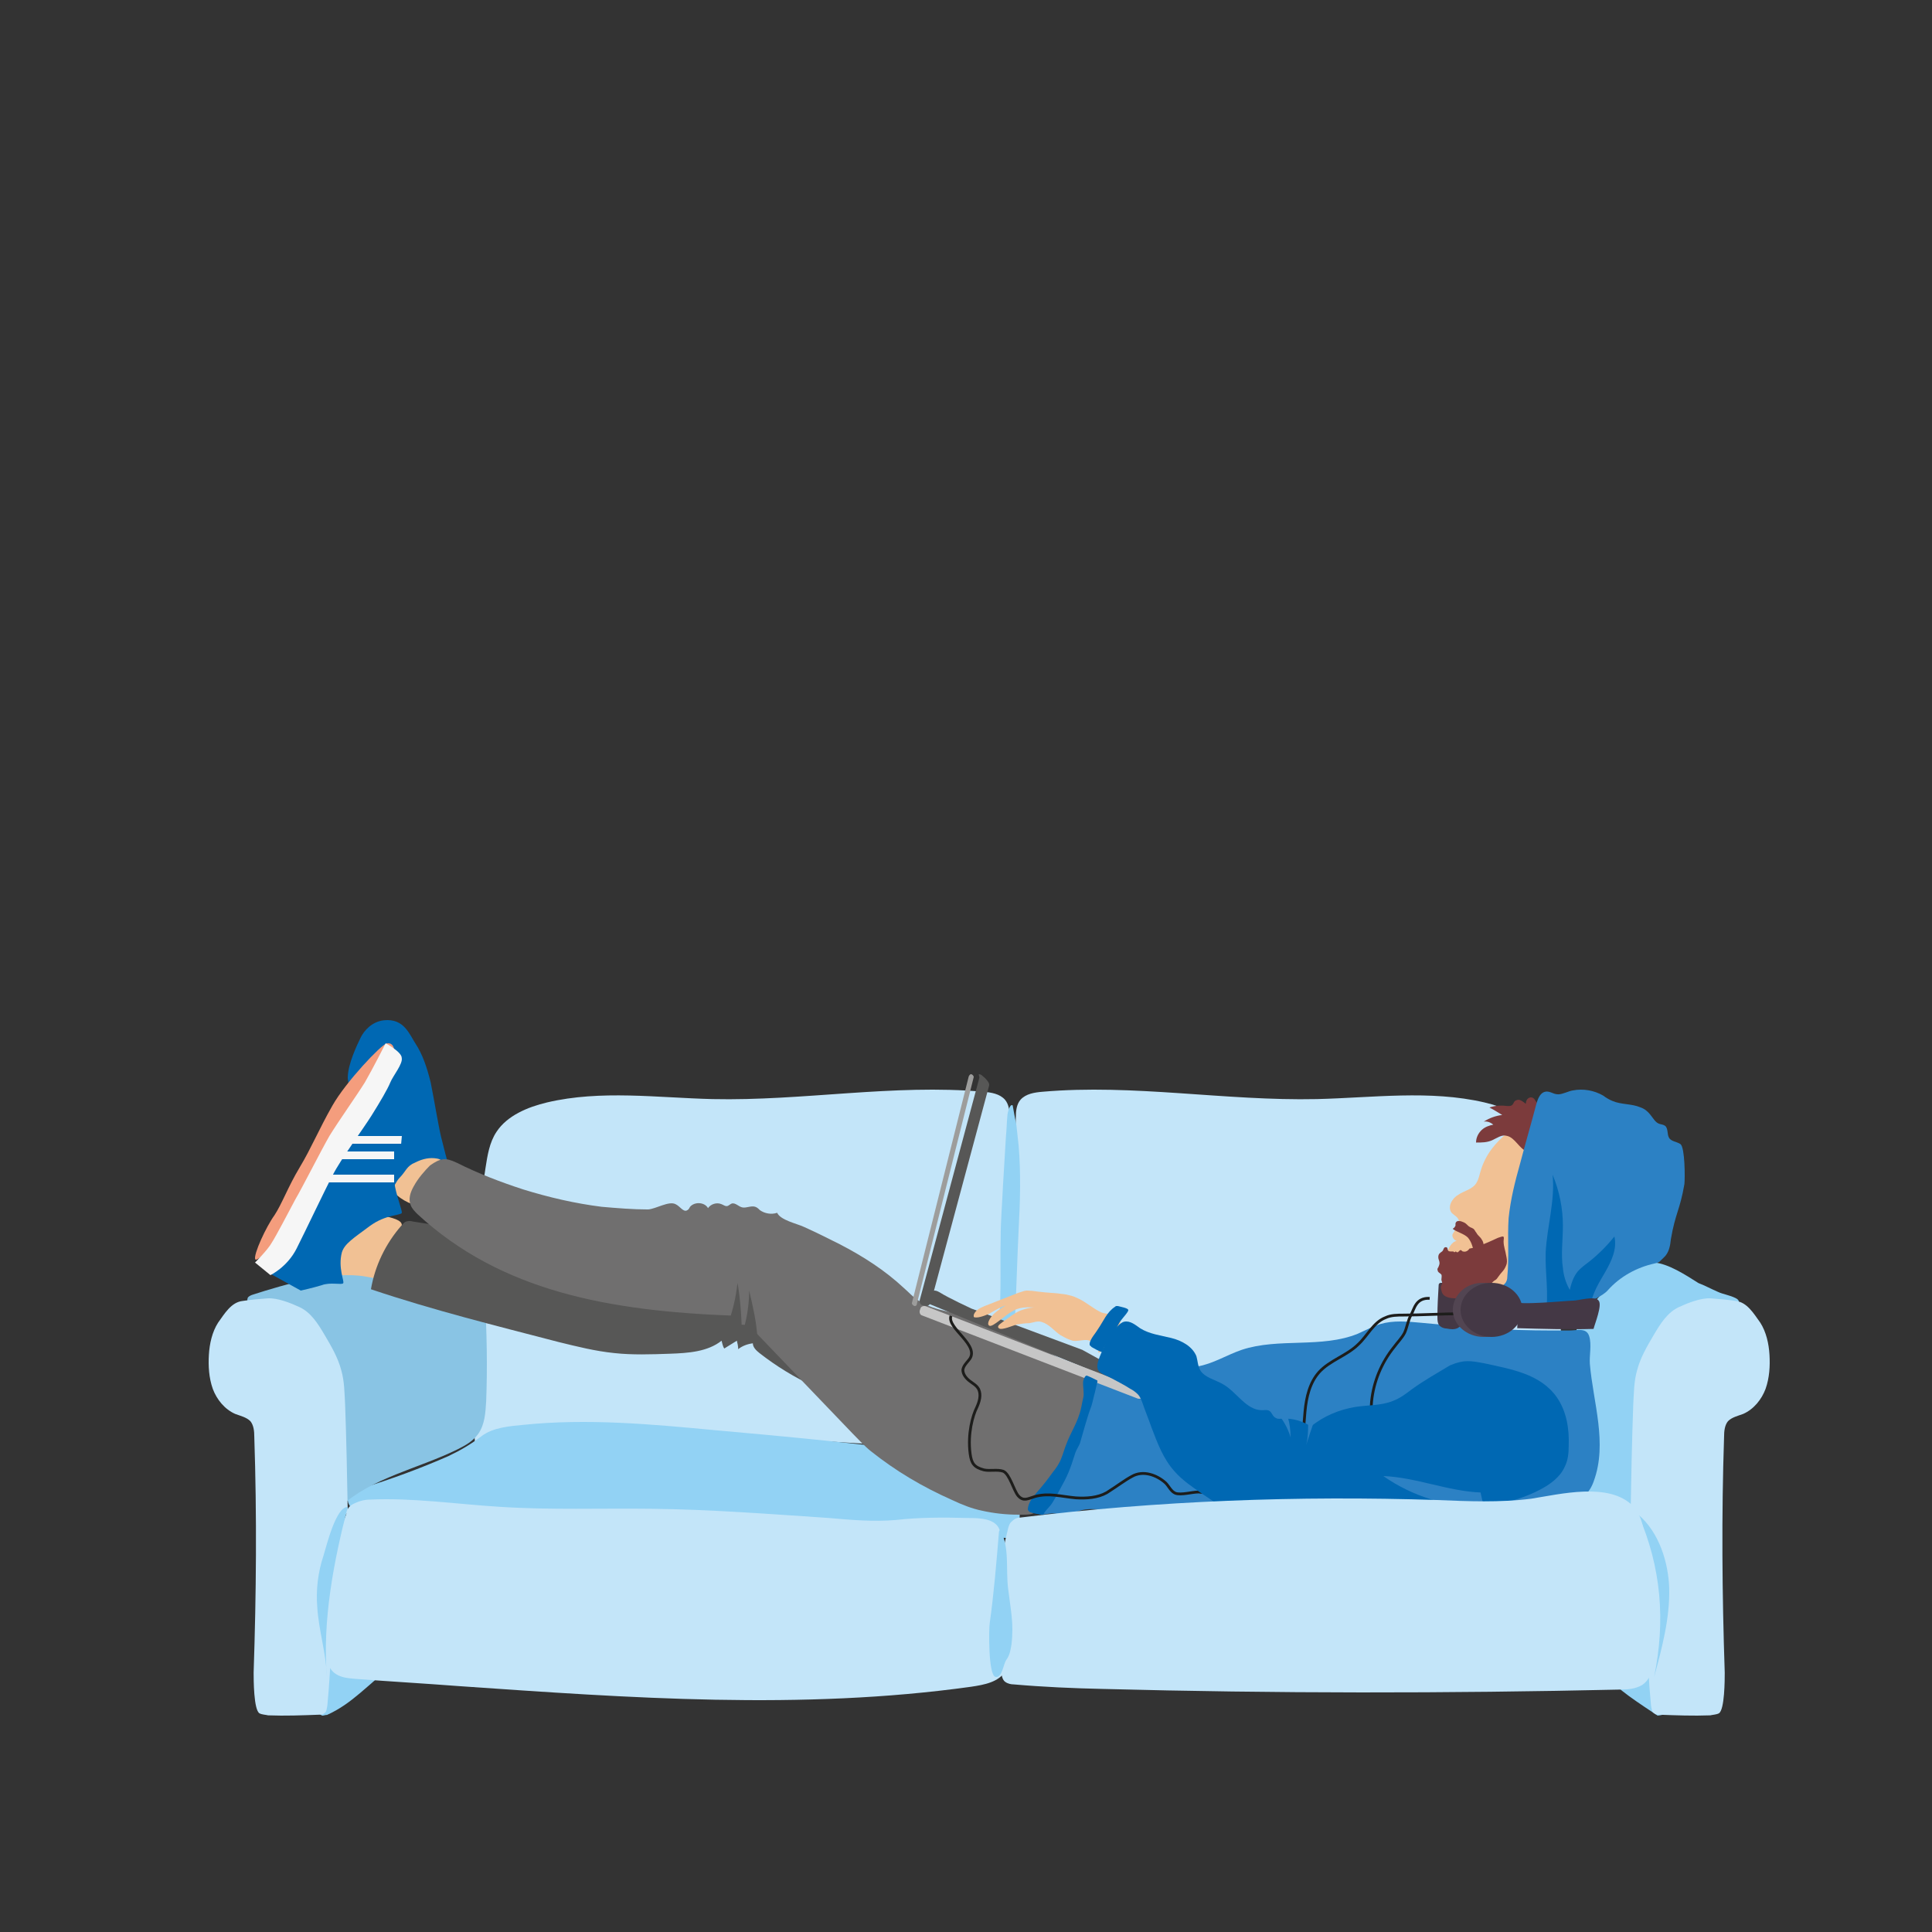 <?xml version="1.0" encoding="UTF-8"?>
<svg width="250px" height="250px" viewBox="0 0 250 250" version="1.1" xmlns="http://www.w3.org/2000/svg" xmlns:xlink="http://www.w3.org/1999/xlink">
    <rect x="0" y="0" width="250" height="250" fill="#333333" stroke="none"/>
    <title>03-toegankelijk-illustratie-2020</title>
    <g id="03-toegankelijk-illustratie-2020" stroke="none" stroke-width="1" fill="none" fill-rule="evenodd">
        <g id="bankhanger" transform="translate(27, 132)">
            <path d="M182.008,85.847 C181.916,84.055 182.646,82.182 184.38,81.368 C185.658,80.797 187.392,80.879 188.487,81.693 C189.308,82.263 189.764,83.241 189.856,84.136 C190.129,85.928 190.312,89.837 187.483,90 C187.574,90 182.099,86.58 182.008,85.847" id="Path" fill="#92D2F4" fill-rule="nonzero"></path>
            <path d="M14.067,88.637 C14.067,89.182 14.234,89.909 14.735,90 C14.902,90 15.068,89.909 15.319,89.909 C18.574,88.455 20.578,86.001 24,83.365 C23.416,83.001 22.748,82.819 22.08,82.637 C20.411,82.274 16.404,81.456 14.902,82.546 C13.649,83.365 14.067,87 14.067,88.637" id="Path" fill="#92D2F4" fill-rule="nonzero"></path>
            <path d="M104.45,12.546 C104.45,11.771 104.536,10.91 105.052,10.307 C105.74,9.532 106.858,9.36 107.89,9.274 C119.671,8.241 131.538,10.48 143.405,10.221 C150.629,10.049 158.024,9.016 165.076,10.652 C167.655,11.255 170.321,12.374 171.697,14.441 C172.643,15.818 172.901,17.54 173.159,19.176 C174.965,30.887 175.481,42.769 174.535,54.652 C170.837,53.102 166.71,53.102 162.668,53.188 C144.609,53.532 126.551,54.394 108.578,55.943 C107.976,56.03 107.288,56.03 106.772,55.857 C105.138,55.341 104.794,53.446 104.622,51.896 C104.192,46.902 102.473,42.253 103.161,37.259 C103.848,32.437 104.192,26.323 104.192,21.415 C104.278,18.401 104.364,15.474 104.45,12.546" id="Path" fill="#C3E5F9" fill-rule="nonzero"></path>
            <path d="M103.643,12.546 C103.643,11.771 103.558,10.91 103.049,10.307 C102.37,9.532 101.266,9.36 100.248,9.274 C88.618,8.241 76.903,10.48 65.189,10.221 C58.058,10.049 50.758,9.016 43.797,10.652 C41.25,11.255 38.619,12.374 37.26,14.441 C36.327,15.818 36.072,17.54 35.817,19.176 C34.035,30.887 33.525,42.769 34.459,54.652 C38.109,53.102 42.184,53.102 46.174,53.188 C64,53.532 81.827,54.394 99.569,55.943 C100.163,56.03 100.842,56.03 101.351,55.857 C102.964,55.341 103.304,53.446 103.474,51.896 C103.898,46.902 104.322,41.564 103.643,36.57 C102.964,31.748 103.898,26.409 103.898,21.501 C103.813,18.401 103.728,15.474 103.643,12.546" id="Path" fill="#C3E5F9" fill-rule="nonzero"></path>
            <path d="M102.777,21.57 C102.68,23.815 102.486,25.974 102.486,28.219 C102.388,32.537 102.68,36.768 102,41 C102.68,41 103.36,40.914 103.845,40.482 C104.331,40.05 104.331,39.446 104.331,38.841 C104.525,34.869 104.622,30.983 104.816,27.01 C105.01,23.469 105.107,19.842 104.816,16.302 C104.719,15.438 104.622,14.488 104.525,13.625 C104.428,13.193 104.039,11.034 104.039,11.034 C103.651,10.775 103.36,12.07 103.36,12.329 C103.262,13.279 103.262,14.229 103.165,15.093 L102.777,21.57 Z" id="Path" fill="#92D2F4" fill-rule="nonzero"></path>
            <path d="M19.669,60.619 C18.985,60.791 18.301,61.048 18.044,61.735 C17.873,62.336 18.215,63.023 18.814,63.367 C19.412,63.71 20.096,63.71 20.695,63.71 C37.881,64.397 55.152,64.998 72.338,65.685 C79.264,65.942 86.275,66.2 93.201,66.457 C96.364,66.543 99.442,66.715 102.606,66.973 C103.375,67.058 104.401,66.973 104.743,66.286 C104.829,66.028 104.914,65.771 104.914,65.427 C104.914,64.397 105,63.281 105,62.25 C105,61.649 105,61.134 104.829,60.533 C104.572,59.846 104.059,59.331 103.461,58.902 C100.981,57.013 97.732,56.498 94.654,56.155 C84.992,54.867 75.245,53.922 65.498,53.064 C57.29,52.291 48.996,51.518 40.702,52.377 C38.907,52.548 36.769,52.72 35.316,53.836 C33.947,54.867 32.665,55.639 31.04,56.412 C27.535,57.958 23.602,59.417 19.669,60.619" id="Path" fill="#92D2F4" fill-rule="nonzero"></path>
            <path d="M21.751,25.12 C21.495,25.035 21.238,24.95 20.897,25.035 C20.64,25.035 20.384,25.204 20.213,25.373 C18.931,26.135 17.649,27.065 16.709,28.249 C15.769,29.433 15.085,30.871 15,32.393 C16.966,33.323 19.102,33.831 21.324,34 C21.58,34 22.691,31.632 22.862,31.294 C23.375,30.363 23.887,29.348 24.315,28.333 C24.571,27.741 25.34,26.642 24.828,26.135 C24.229,25.542 22.52,25.373 21.751,25.12" id="Path" fill="#F1C194" fill-rule="nonzero"></path>
            <path d="M23.188,20.628 C23.094,20.719 23,20.81 23,20.993 C23,21.175 23.094,21.266 23.188,21.357 C24.034,22.633 25.445,23.635 26.95,24 C27.984,22.177 32.592,20.263 30.429,17.803 C28.266,15.433 24.693,18.896 23.188,20.628" id="Path" fill="#F1C194" fill-rule="nonzero"></path>
            <path d="M22.695,0.022 C21.102,0.193 20.096,1.392 19.677,2.249 C19.258,3.105 18,5.674 18,7.472 C18,9.271 22.946,24 22.946,24 C22.946,24 23.869,21.26 24.707,20.403 C25.545,19.547 25.629,18.862 26.719,18.434 C27.725,17.92 28.647,17.749 29.569,17.92 C30.492,18.091 30.156,18.691 30.156,18.691 C30.156,18.691 31.078,18.605 30.995,18.519 C30.911,18.434 30.408,16.464 30.072,15.094 C29.737,13.724 29.15,10.127 28.731,8.072 C28.228,6.016 27.641,4.389 26.803,3.105 C25.964,1.82 25.294,-0.235 22.695,0.022" id="Path" fill="#0068B3" fill-rule="nonzero"></path>
            <path d="M5.691,35.533 C5.432,35.62 5.259,35.707 5.086,35.88 C5,36.053 5,36.227 5,36.4 C5.259,37.959 6.64,38.999 7.849,39.952 C10.699,42.378 12.943,45.671 14.066,49.223 C14.843,51.563 15.188,54.076 15.447,56.588 C15.62,58.841 15.793,61.18 17.001,63 C21.146,59.188 27.103,58.061 32.197,55.548 C33.234,55.029 34.183,54.509 34.874,53.556 C35.737,52.343 35.824,50.783 35.91,49.31 C36.083,44.891 35.997,40.386 35.737,35.967 C35.737,35.707 35.651,35.447 35.478,35.273 C35.306,35.1 34.96,35.013 34.701,35.013 C29.866,34.494 25.118,34.147 20.369,33.194 C15.965,32.414 10.008,34.147 5.691,35.533" id="Path" fill="#89C4E4" fill-rule="nonzero"></path>
            <path d="M187.032,31.361 C185.97,31.017 184.821,30.759 183.848,31.361 C183.494,31.62 183.228,31.878 182.963,32.222 C181.99,33.341 181.017,34.459 180.044,35.664 C179.248,36.525 178.54,37.472 177.833,38.418 C177.479,38.849 177.214,39.365 177.037,39.881 C176.948,40.398 177.037,41 177.125,41.516 C178.275,47.885 177.39,54.425 177.921,60.88 C177.921,61.224 178.01,61.654 178.187,61.912 C178.363,62.171 178.717,62.343 178.983,62.515 C180.486,63.289 182.167,64.15 183.936,63.978 C184.821,63.892 185.793,63.461 186.147,62.601 C186.413,62.084 186.413,61.568 186.413,60.966 C186.324,57.609 186.324,54.253 186.236,50.897 C186.236,48.057 186.236,45.045 187.916,42.807 C189.774,40.225 193.135,39.365 196.054,38.504 C196.673,38.332 197.469,38.16 197.823,37.472 C197.912,37.213 198,36.869 198,36.611 C198,36.525 198,36.439 198,36.353 C197.912,36.181 197.823,36.095 197.646,36.009 C196.85,35.578 195.966,35.492 195.258,35.148 C194.462,34.804 193.666,34.373 192.781,34.029 C191.012,32.91 188.889,31.533 187.032,31.361" id="Path" fill="#92D2F4" fill-rule="nonzero"></path>
            <path d="M29.609,26.569 C28.576,26.4 27.543,26.232 26.424,26.063 C26.166,25.979 25.821,25.979 25.563,26.063 C25.305,26.147 25.132,26.4 24.96,26.569 C22.894,28.929 21.517,31.795 21,34.829 C29.007,37.526 37.185,39.549 45.278,41.656 C47.689,42.246 50.013,42.836 52.51,43.089 C54.834,43.342 57.245,43.257 59.656,43.173 C62.066,43.089 64.563,42.92 66.371,41.487 C66.457,41.824 66.543,42.246 66.715,42.499 C67.232,42.162 67.834,41.824 68.351,41.487 C68.437,41.824 68.523,42.246 68.523,42.583 C69.04,42.162 69.728,41.909 70.417,41.824 C70.417,42.33 70.848,42.752 71.278,43.089 C75.583,46.46 80.662,48.82 86,50 C85.828,48.061 84.536,46.46 83.417,44.859 C82.04,43.004 80.748,41.066 79.629,39.043" id="Path" fill="#575756" fill-rule="nonzero"></path>
            <path d="M26.504,21.565 C26.073,22.343 25.815,23.207 26.159,23.985 C26.332,24.417 26.676,24.763 27.02,25.108 C37.86,35.133 51.884,37.64 67.8,38.245 C67.886,38.59 67.972,39.023 68.058,39.368 C68.66,39.368 69.262,39.455 69.865,39.455 C74.338,44.122 78.812,48.788 83.286,53.455 C84.06,54.233 84.835,55.097 85.695,55.789 C88.964,58.382 92.319,60.369 96.191,62.098 C97.482,62.703 98.772,63.221 100.063,63.481 C101.611,63.826 103.16,63.999 104.794,63.999 C106.601,63.999 106.945,64.086 107.892,62.53 C110.989,57.431 113.054,51.727 114,45.85 C110.817,44.122 107.547,42.393 104.364,40.665 C102.902,39.887 101.353,39.109 99.718,38.59 C97.051,37.813 94.126,37.813 91.803,36.257 C91.115,35.825 90.599,35.22 89.997,34.701 C87.502,32.368 84.662,30.553 81.651,28.997 C80.103,28.22 78.554,27.442 77.005,26.75 C76.059,26.318 73.994,25.886 73.564,24.935 C72.79,25.195 71.929,25.022 71.327,24.59 C71.155,24.417 70.983,24.244 70.725,24.158 C70.209,23.985 69.607,24.33 69.09,24.244 C68.574,24.158 68.23,23.639 67.714,23.725 C67.456,23.812 67.284,24.071 67.026,24.071 C66.767,24.071 66.595,23.898 66.337,23.812 C65.735,23.553 64.961,23.812 64.617,24.33 C64.186,23.553 62.896,23.466 62.294,24.158 C62.208,24.33 62.122,24.503 61.95,24.59 C61.433,24.935 61.003,24.071 60.401,23.812 C59.541,23.38 57.906,24.417 56.874,24.503 C54.895,24.503 52.83,24.33 50.851,24.158 C47.41,23.725 44.055,22.948 40.699,21.911 C37.774,20.96 34.849,19.836 32.096,18.454 C30.633,17.762 30.031,17.849 28.654,18.799 C27.966,19.491 27.106,20.441 26.504,21.565" id="Path" fill="#706F6F" fill-rule="nonzero"></path>
            <path d="M92.691,36.978 L92.356,36.892 C92.105,36.806 91.938,36.547 92.022,36.203 L99.717,7.511 C99.801,7.252 99.382,6.821 99.968,7.08 L100.47,7.511 C100.972,8.027 101.055,8.286 100.972,8.544 L93.444,36.547 C93.276,36.892 93.025,37.064 92.691,36.978" id="Path" fill="#575756" fill-rule="nonzero"></path>
            <path d="M156.894,39.166 C155.103,39 153.312,38.834 151.606,39.333 C150.582,39.666 149.644,40.165 148.706,40.582 C144.015,42.496 138.471,41.081 133.695,42.662 C131.734,43.328 129.943,44.494 127.896,44.827 C126.36,45.076 124.74,44.91 123.205,45.16 C121.755,45.409 120.39,46.075 119.111,46.908 C117.405,48.156 117.235,47.324 115.017,46.824 C113.823,49.155 113.482,52.568 112.458,54.982 C111.606,57.063 110.326,58.977 108.962,60.808 C108.279,61.724 107.512,62.723 107,63.722 C108.109,64.304 108.62,63.638 109.729,63.888 C111.179,64.304 112.373,63.389 113.652,63.305 C115.273,63.139 116.893,63.722 118.429,63.472 C119.367,63.305 120.22,62.972 121.158,63.222 C121.755,63.389 122.267,63.722 122.778,63.888 C123.972,64.221 125.252,63.722 126.446,63.555 C127.64,63.389 128.834,63.389 130.028,63.472 C135.657,63.722 141.286,63.722 146.915,63.722 C156.552,63.722 166.275,63.722 175.828,62.223 C176.595,62.14 177.363,61.974 177.96,61.557 C178.557,61.141 178.983,60.392 179.239,59.643 C181.03,54.732 179.154,49.488 178.727,44.494 C178.642,43.412 178.983,41.997 178.642,40.914 C178.301,39.749 177.022,40.165 176.083,40.165 C173.098,40.165 170.113,40.165 167.043,39.999 C163.717,39.749 160.305,39.499 156.894,39.166" id="Path" fill="#2C81C4" fill-rule="nonzero"></path>
            <path d="M159.474,34 C159.395,34 159.316,34 159.237,34.09 C159.158,34.179 159.158,34.269 159.158,34.358 C159.079,35.701 159,37.045 159,38.299 C159,38.836 159,39.373 159.395,39.642 C159.632,39.821 159.947,39.91 160.184,39.91 C160.658,40 161.211,40.09 161.684,39.821 C161.763,39.731 161.842,39.731 161.921,39.642 C162,39.552 162,39.373 162,39.284 C162,38.119 161.921,36.866 161.921,35.701 C161.842,34 160.737,34 159.474,34" id="Path" fill="#443845" fill-rule="nonzero"></path>
            <path d="M164.606,19.49 C164.435,20.008 164.35,20.613 164.007,21.132 C163.494,21.91 162.468,22.083 161.698,22.602 C160.928,23.034 160.244,24.158 160.843,24.936 C161.185,25.281 161.784,25.541 161.784,26.059 C161.784,26.405 161.185,27.356 161.014,27.615 C160.757,27.961 161.185,28.566 161.527,28.566 C160.843,28.652 160.33,29.603 160.244,30.295 C160.159,31.419 160.672,31.505 160.415,32.629 C160.33,33.061 160.244,33.58 160.159,34.012 C160.073,34.358 159.902,34.79 160.073,35.136 C160.33,35.654 161.1,35.741 161.613,35.827 C162.81,35.914 163.922,35.914 165.119,36 C165.632,36 166.06,36 166.573,35.914 C168.198,35.568 168.113,35.049 168.369,34.271 C168.626,33.493 168.54,32.542 168.54,31.678 C168.626,28.047 168.369,24.244 169.567,20.786 C169.994,19.49 170.678,18.28 171.277,17.069 C171.705,16.291 172.132,15.427 171.961,14.476 C171.79,13.698 171.021,12.92 170.165,13.007 C169.396,13.093 168.626,14.044 168.113,14.563 C166.573,15.773 165.205,17.415 164.606,19.49" id="Path" fill="#F1C194" fill-rule="nonzero"></path>
            <path d="M170.445,10.833 C170.197,10.64 169.949,10.447 169.702,10.351 C169.454,10.254 169.123,10.351 168.958,10.544 C168.875,10.64 168.793,10.929 168.627,11.025 C168.462,11.122 168.297,11.122 168.132,11.122 C167.305,11.025 166.562,11.025 165.735,11.314 C166.314,11.604 166.892,11.989 167.388,12.278 C166.562,12.374 165.735,12.664 164.992,13.145 C165.405,13.049 165.901,13.242 166.231,13.531 C165.735,13.627 165.157,13.82 164.744,14.205 C164.331,14.591 164,15.169 164,15.844 C164.744,15.844 165.405,15.844 166.066,15.555 C166.727,15.265 167.305,14.784 167.966,14.976 C169.04,15.169 169.619,16.711 170.61,17 C170.528,17 171.85,12.567 171.933,12.182 C172.015,11.604 172.098,10.833 171.685,10.447 C171.354,9.676 170.445,9.965 170.445,10.833" id="Path" fill="#7C3B3C" fill-rule="nonzero"></path>
            <path d="M91.255,36.968 L91.255,36.968 C91.099,36.881 90.943,36.709 91.021,36.536 L98.355,7.282 C98.433,7.109 98.589,6.937 98.745,7.023 C98.901,7.109 99.057,7.282 98.979,7.454 L91.645,36.709 C91.645,36.968 91.411,37.054 91.255,36.968" id="Path" fill="#9D9D9C" fill-rule="nonzero"></path>
            <path d="M162,38 C159.57,38 156.967,38.17 154.624,38.17 C153.843,38.17 152.975,38.17 152.281,38.509 C150.719,39.104 149.938,40.887 148.723,41.991 C147.248,43.434 145.079,44.028 143.69,45.557 C142.475,46.915 142.041,48.783 141.868,50.651 C141.694,52.434 141.694,54.302 141,56" id="Path" stroke="#1D1D1B" stroke-width="0.361"></path>
            <path d="M113.04,42.665 L98.702,37.329 C98.702,37.329 95.683,35.93 94.593,35.23 C93.252,34.443 93.419,35.93 93.419,35.93 L93,36.629 L117.904,46.863 L119.581,48 L120,46.513 L113.04,42.665 Z" id="Path" fill="#575756" fill-rule="nonzero"></path>
            <path d="M120.977,48.464 L120.891,48.716 C120.805,48.968 120.46,49.053 120.202,48.968 L92.291,38.208 C92.032,38.124 91.946,37.788 92.032,37.536 L92.118,37.284 C92.205,37.032 92.549,36.947 92.808,37.032 L120.719,47.792 C120.891,47.96 121.063,48.212 120.977,48.464" id="Path" fill="#C6C6C6" fill-rule="nonzero"></path>
            <path d="M112.52,36.021 C112.169,35.857 111.818,35.693 111.379,35.611 C110.852,35.447 110.325,35.447 109.886,35.365 C108.745,35.283 107.692,35.2 106.55,35.036 C106.199,35.036 105.936,34.954 105.584,35.036 C105.321,35.118 105.058,35.2 104.794,35.283 L100.405,37.005 C99.79,37.251 99.176,37.579 99,38.153 C99,38.235 99,38.317 99,38.399 C99.088,38.481 99.176,38.481 99.351,38.481 C99.966,38.481 101.019,37.989 101.019,37.989 C101.019,37.989 102.336,37.169 103.126,36.923 C102.6,37.251 102.073,37.579 101.634,37.989 C101.195,38.399 100.58,39.301 101.019,39.547 C101.458,39.793 103.038,38.153 104.18,37.579 C105.233,37.005 106.462,37.169 107.692,37.251 C106.814,37.087 105.936,37.251 105.058,37.579 C104.268,37.907 103.565,38.481 102.863,38.973 C102.6,39.219 101.897,39.547 102.248,39.875 C102.6,40.203 104.18,39.465 104.619,39.383 C105.146,39.301 105.672,39.219 106.199,39.219 C106.726,39.137 107.253,38.891 107.779,39.055 C108.833,39.383 109.36,40.203 110.238,40.778 C110.676,41.024 111.115,41.27 111.642,41.434 C112.169,41.68 113.31,41.27 113.837,41.434 C114.188,41.516 114.803,42.172 115.154,42.336 C115.505,42.5 114.803,43.074 115.242,42.992 C115.768,42.91 116.383,41.68 116.646,41.27 C116.998,40.696 118.227,39.383 117.963,38.727 C117.788,38.071 116.12,38.071 115.505,37.825 C114.452,37.333 113.574,36.513 112.52,36.021" id="Path" fill="#F1C194" fill-rule="nonzero"></path>
            <path d="M113.167,48.887 C113,49.566 112.917,50.33 112.667,51.009 C112.25,52.368 111.5,53.472 111,54.83 C110.75,55.425 110.583,56.104 110.333,56.698 C110.083,57.377 109.667,57.972 109.25,58.481 C108.583,59.415 107.917,60.264 107.167,61.113 C106.667,61.708 106.083,62.387 106,63.236 C106,63.321 106,63.406 106.083,63.491 C106.167,63.575 106.167,63.575 106.25,63.66 C106.667,63.83 107.583,64 108,64 C108.167,63.575 108.583,63.236 108.917,62.811 C109.167,62.557 109.917,61.198 110.083,60.858 C111.167,58.906 111.417,58.311 112.167,55.934 C112.333,55.509 112.583,55.17 112.75,54.745 C112.917,54.151 113.75,51.179 114.083,50.33 C114.333,49.736 114.417,49.142 114.583,48.547 C114.75,47.953 114.833,47.443 115,46.849 C115,46.764 115,46.764 115,46.679 C115,46.594 114.917,46.594 114.917,46.594 C114.75,46.509 113.75,46 113.583,46 C113.333,46.085 113.25,46.509 113.167,46.679 C113.083,47.358 113.333,48.292 113.167,48.887" id="Path" fill="#0068B3" fill-rule="nonzero"></path>
            <path d="M158,36.004 C156.206,35.919 156.035,37.349 155.608,38.106 C155.18,38.863 155.095,39.704 154.753,40.461 C154.411,41.134 153.813,41.722 153.386,42.311 C151.763,44.329 150.737,46.768 150.481,49.375 C150.31,51.31 150.567,53.328 149.541,54.926 C148.858,56.019 147.747,56.776 146.636,57.449 C145.355,58.29 144.158,59.047 142.877,59.888 C142.279,60.308 141.681,60.813 140.997,61.065 C140.314,61.317 140.057,61.233 139.288,61.233 C136.64,61.065 134.076,61.99 131.513,61.654 C130.317,61.486 129.206,61.149 128.095,61.065 C127.241,61.065 125.874,61.486 125.105,61.233 C124.507,60.981 124.251,60.308 123.823,59.888 C122.713,58.878 120.918,58.206 119.466,59.047 C118.526,59.551 117.672,60.224 116.219,61.149 C115.023,61.822 113.57,61.906 112.203,61.822 C110.324,61.654 108.7,61.149 106.906,61.654 C106.051,61.906 105.453,62.327 104.77,61.57 C104.172,60.897 103.659,58.71 102.805,58.374 C102.036,58.122 101.096,58.374 100.327,58.206 C99.045,57.869 98.704,57.365 98.533,56.103 C98.191,53.496 98.874,51.141 99.387,50.132 C99.729,49.375 99.985,48.534 99.643,47.777 C99.387,47.273 98.874,47.021 98.447,46.684 C98.02,46.348 97.593,45.843 97.593,45.254 C97.678,44.75 98.02,44.413 98.362,43.993 C99.985,42.143 95.457,39.872 96.055,38.274" id="Path" stroke="#1D1D1B" stroke-width="0.361"></path>
            <path d="M155.672,47.785 C154.901,48.374 154.129,48.963 153.186,49.3 C151.729,49.889 150.015,49.805 148.386,50.058 C146.329,50.394 144.272,51.236 142.643,52.583 C141.614,51.91 140.243,51.489 138.957,51.573 C138.7,51.573 138.357,51.657 138.1,51.489 C137.671,51.321 137.586,50.731 137.243,50.563 C136.985,50.394 136.643,50.479 136.3,50.479 C134.242,50.479 133.042,48.121 131.242,47.111 C130.214,46.522 128.928,46.269 128.328,45.343 C127.985,44.754 127.985,44.081 127.814,43.491 C127.299,42.229 125.928,41.471 124.556,41.134 C123.185,40.797 121.727,40.629 120.527,39.871 C119.927,39.45 119.242,38.861 118.47,39.029 C118.127,39.114 117.87,39.366 117.613,39.619 C116.756,40.461 116.156,41.471 115.727,42.565 C115.47,43.239 114.699,44.586 115.127,45.343 C115.384,45.764 116.413,46.101 116.842,46.354 C117.613,46.775 118.47,47.195 119.242,47.701 C119.585,47.869 119.927,48.121 120.185,48.374 C120.527,48.711 120.699,49.132 120.87,49.637 C121.213,50.647 121.642,51.657 121.985,52.667 C122.756,54.688 123.528,56.793 124.985,58.392 C126.013,59.571 127.299,60.413 128.499,61.254 C130.899,62.854 133.3,64.538 135.7,66.137 C136.128,66.474 136.643,66.811 137.157,66.895 C137.671,67.063 138.186,66.979 138.786,66.979 C140.843,66.811 142.986,66.39 145.043,66.221 C147.7,66.053 150.272,66.39 152.929,66.137 C155.158,65.969 157.301,65.379 159.444,64.79 C161.758,64.117 164.073,63.527 166.387,62.854 C168.444,62.265 170.416,61.759 172.302,60.749 C173.587,60.076 174.873,59.15 175.473,57.803 C175.902,56.961 175.988,56.035 175.988,55.109 C176.073,52.92 175.73,50.647 174.445,48.795 C172.302,45.764 168.53,45.175 165.101,44.417 C163.301,44.081 162.444,43.912 160.644,44.67 C159.101,45.596 157.301,46.606 155.672,47.785" id="Path" fill="#0068B3" fill-rule="nonzero"></path>
            <path d="M117.656,37 C117.567,37 117.567,37 117.477,37 C117.388,37 117.388,37 117.299,37.086 C116.229,37.771 115.783,38.971 115.07,40 C114.713,40.6 114.178,41.114 114,41.8 C114,41.886 114,41.971 114,42.057 C114.089,42.143 114.178,42.229 114.267,42.314 C114.713,42.571 115.159,42.829 115.694,43 C115.783,41.971 116.764,41.114 117.299,40.171 C117.567,39.743 117.745,39.229 118.101,38.8 C118.28,38.543 119.082,37.686 118.993,37.514 C118.993,37.257 117.923,37.086 117.656,37" id="Path" fill="#0068B3" fill-rule="nonzero"></path>
            <path d="M184,63.708 C184.085,59.035 184.17,54.446 184.341,49.773 C184.426,48.243 184.426,46.714 184.852,45.269 C185.278,43.655 186.129,42.21 186.981,40.766 C187.833,39.321 188.77,37.792 190.303,37.112 C191.41,36.602 193.113,35.922 194.391,36.007 C195.498,36.092 196.52,36.177 197.627,36.347 C199.075,36.517 199.927,37.962 200.779,39.151 C201.545,40.341 201.886,41.87 201.971,43.315 C202.056,44.759 201.971,46.289 201.46,47.733 C200.949,49.093 199.927,50.368 198.564,50.962 C197.883,51.217 197.116,51.387 196.605,51.897 C196.18,52.407 196.094,53.172 196.094,53.936 C195.754,64.133 195.839,74.245 196.18,84.442 C196.18,85.291 196.18,89.285 195.413,89.71 C195.072,89.88 194.646,89.88 194.306,89.965 C192.091,90.05 189.877,89.965 187.662,89.88 C187.492,89.88 187.237,89.88 187.066,89.71 C186.725,89.54 186.725,89.115 186.64,88.69 C186.129,83.422 185.874,75.18 185.703,69.911 C185.703,67.617 185.533,65.238 184,63.708" id="Path" fill="#C3E5F9" fill-rule="nonzero"></path>
            <path d="M18,63.708 C17.915,59.035 17.83,54.446 17.659,49.773 C17.574,48.243 17.574,46.714 17.148,45.269 C16.722,43.655 15.871,42.21 15.019,40.766 C14.167,39.321 13.23,37.792 11.697,37.112 C10.59,36.602 8.887,35.922 7.609,36.007 C6.502,36.092 5.48,36.177 4.373,36.347 C2.925,36.517 2.073,37.962 1.221,39.151 C0.455,40.341 0.114,41.87 0.029,43.315 C-0.056,44.759 0.029,46.289 0.54,47.733 C1.051,49.093 2.073,50.368 3.436,50.962 C4.117,51.217 4.884,51.387 5.395,51.897 C5.82,52.407 5.906,53.172 5.906,53.936 C6.246,64.133 6.161,74.245 5.82,84.442 C5.82,85.291 5.82,89.285 6.587,89.71 C6.928,89.88 7.354,89.88 7.694,89.965 C9.909,90.05 12.123,89.965 14.338,89.88 C14.508,89.88 14.763,89.88 14.934,89.71 C15.275,89.54 15.275,89.115 15.36,88.69 C15.871,83.422 16.126,75.18 16.297,69.911 C16.297,67.617 16.382,65.238 18,63.708" id="Path" fill="#C3E5F9" fill-rule="nonzero"></path>
            <path d="M24.82,7.948 C24.82,8.035 24.82,8.121 24.82,8.121 C24.732,10.896 24.21,12.023 24.035,14.884 C23.861,17.746 23.861,19.653 24.035,21.04 C24.21,22.514 25.081,24.682 24.994,24.942 C24.907,25.289 22.902,25.116 20.811,26.676 C18.719,28.237 17.586,28.931 17.238,30.058 C16.715,32.052 17.586,33.786 17.412,34.046 C17.238,34.306 15.756,33.873 14.623,34.306 C13.49,34.653 11.922,35 11.922,35 L8,32.832 C8,32.832 12.793,23.642 13.752,21.994 C14.71,20.434 18.371,14.711 19.591,12.717 C20.811,10.723 24.471,5 24.471,5 L24.82,7.948 Z" id="Path" fill="#0068B3" fill-rule="nonzero"></path>
            <path d="M16.025,11.045 C14.255,14.148 13.282,16.561 11.778,19.06 C10.274,21.56 9.478,23.801 8.505,25.266 C7.443,26.731 5.763,30.351 6.028,30.954 C6.293,31.471 10.274,27.507 11.69,24.835 C13.105,22.163 17.617,16.044 18.59,14.32 C19.563,12.596 23.898,4.84 23.987,4.15 C24.075,3.461 23.721,2.857 23.014,3.03 C22.306,3.202 17.794,7.942 16.025,11.045" id="Path" fill="#F49D7D" fill-rule="nonzero"></path>
            <path d="M22.904,3 C22.904,3 21.257,6.257 20.216,8.057 C19.09,9.857 16.836,13.029 15.622,15 C14.495,16.971 12.155,21.6 11.201,23.229 C10.334,24.857 8.774,27.857 8.167,28.8 C7.647,29.743 6,31.371 6,31.371 L7.994,33 C7.994,33 10.161,31.971 11.375,29.571 C12.588,27.171 15.015,22.029 16.056,20.057 C17.096,18 19.956,14.143 21.083,12.343 C22.21,10.543 23.164,8.914 23.511,8.057 C23.857,7.2 25.158,5.657 24.984,4.886 C24.984,4.114 22.904,3 22.904,3" id="Path" fill="#F6F6F6" fill-rule="nonzero"></path>
            <polyline id="Path" fill="#F6F6F6" fill-rule="nonzero" points="25 15 24.91 16 18 16 18 15"></polyline>
            <rect id="Rectangle" fill="#F6F6F6" fill-rule="nonzero" x="16" y="17" width="8" height="1"></rect>
            <rect id="Rectangle" fill="#F6F6F6" fill-rule="nonzero" x="15" y="20" width="9" height="1"></rect>
            <path d="M101.99,65.361 C101.99,65.361 101.905,65.276 101.905,65.276 C101.048,64.426 99.336,64.426 98.137,64.426 C95.054,64.341 91.971,64.341 88.974,64.681 C86.063,64.936 83.151,64.681 80.24,64.426 C72.618,63.917 64.997,63.322 57.376,63.237 C50.782,63.152 44.188,63.407 37.68,62.982 C32.114,62.642 26.462,61.792 20.896,62.047 C20.04,62.047 19.269,62.302 18.498,62.727 C17.813,63.237 17.984,63.492 17.813,63.917 C15.587,69.44 14.73,75.389 15.073,81.252 C15.159,82.442 15.33,83.717 16.272,84.481 C17.042,85.076 17.984,85.161 19.012,85.246 C23.465,85.586 27.918,85.841 32.371,86.181 C54.464,87.711 76.729,89.325 98.651,86.266 C100.363,86.011 102.247,85.671 103.104,84.226 C103.532,83.462 103.703,82.612 103.789,81.762 C104.131,78.788 104.046,75.814 103.617,72.839 C103.446,71.31 103.104,69.865 102.761,68.42 C102.504,67.401 102.675,66.126 101.99,65.361" id="Path" fill="#C3E5F9" fill-rule="nonzero"></path>
            <path d="M69,41 C69,39 68.81,36 68.429,34 C68.238,35.909 67.762,37.909 67,39.818" id="Path" fill="#575756" fill-rule="nonzero"></path>
            <path d="M71,41 C70.882,39 70.412,37 69.941,35 C69.941,37 69.588,38.909 69,40.818" id="Path" fill="#575756" fill-rule="nonzero"></path>
            <path d="M15.309,85 C15.22,81.984 14.233,78.968 14.054,75.952 C13.874,73.734 14.143,71.428 14.861,69.299 C15.22,68.146 16.475,62.912 18,63.001 C16.206,69.92 14.682,77.726 15.309,85" id="Path" fill="#92D2F4" fill-rule="nonzero"></path>
            <path d="M187.043,85 C188.065,81.237 189.087,77.388 188.994,73.537 C188.901,70.213 187.694,66.275 185,64 C187.972,70.825 188.53,77.737 187.043,85" id="Path" fill="#92D2F4" fill-rule="nonzero"></path>
            <path d="M162.333,29.943 C162.253,29.943 162.253,29.943 162.172,29.849 C162.092,29.849 162.092,29.756 162.011,29.756 C161.85,29.756 161.689,30.129 161.528,30.036 C161.448,30.036 161.448,29.943 161.367,29.943 C161.287,29.943 161.287,30.036 161.206,30.036 C161.126,30.036 161.126,29.943 161.045,29.943 C160.965,29.943 160.965,29.943 160.804,29.943 C160.723,29.943 160.482,29.943 160.402,29.849 C160.321,29.756 160.402,29.756 160.321,29.663 C160.321,29.477 160.241,29.384 160.08,29.384 C159.758,29.384 159.838,29.756 159.597,29.943 C159.355,30.129 159.114,30.222 159.114,30.688 C159.114,30.968 159.275,31.154 159.275,31.434 C159.275,31.62 159.194,31.806 159.114,31.993 C159.033,32.086 158.953,32.272 159.033,32.366 C159.033,32.645 159.355,32.738 159.516,32.925 C159.597,33.111 159.516,33.391 159.516,33.577 C159.516,33.763 159.677,33.95 159.597,34.136 C159.597,34.229 159.516,34.229 159.516,34.323 C159.355,34.602 159.516,34.975 159.597,35.254 C159.838,35.907 160.804,36 161.287,36 C162.655,36 164.506,35.534 165.633,34.416 C165.794,34.229 166.035,34.043 166.196,33.857 C166.357,33.67 166.518,33.67 166.679,33.484 C166.84,33.297 167.001,33.018 167.162,32.832 C167.242,32.738 167.403,32.552 167.484,32.459 C167.725,32.179 167.886,31.806 167.967,31.527 C168.047,31.154 167.967,30.781 167.886,30.409 C167.806,29.849 167.564,29.29 167.564,28.638 C167.645,27.892 167.645,27.892 166.84,28.172 C166.035,28.545 165.23,28.918 164.426,29.197 C164.023,29.384 163.621,29.477 163.138,29.57 C162.977,29.849 162.655,30.036 162.333,29.943" id="Path" fill="#7C3B3C" fill-rule="nonzero"></path>
            <path d="M172.713,9.351 C172.213,9.606 171.963,10.284 171.797,10.878 C171.13,13.422 170.38,15.967 169.714,18.511 C169.047,20.886 168.464,23.176 168.214,25.635 C168.047,28.18 168.297,30.724 168.047,33.183 C168.047,33.523 167.964,33.862 167.714,34.116 C167.547,34.286 167.297,34.456 167.214,34.625 C166.797,35.049 167.047,35.813 167.464,36.237 C167.964,36.661 168.547,36.746 169.13,36.746 C170.38,36.915 171.63,36.915 172.88,36.915 C173.88,36.915 174.88,36.915 175.879,37 C176.629,37 177.379,37 178.046,36.746 C178.796,36.406 180.462,35.643 181.045,34.965 C182.628,33.183 184.795,31.996 187.128,31.487 C187.878,31.318 187.711,31.233 188.294,30.724 C188.961,30.13 189.127,29.197 189.211,28.349 C189.794,24.957 190.377,24.617 190.961,21.225 C191.044,20.462 191.044,16.56 190.461,16.051 C189.961,15.712 189.211,15.712 188.961,15.203 C188.711,14.779 188.878,14.016 188.461,13.677 C188.211,13.507 187.961,13.507 187.711,13.422 C187.211,13.253 186.961,12.744 186.545,12.235 C186.211,11.811 185.795,11.472 185.295,11.302 C184.128,10.793 182.795,10.963 181.629,10.454 C181.212,10.284 180.795,10.03 180.462,9.775 C179.296,9.097 177.879,8.842 176.546,9.097 C175.963,9.182 175.213,9.606 174.63,9.606 C173.88,9.606 173.463,9.012 172.713,9.351" id="Path" fill="#2C81C4" fill-rule="nonzero"></path>
            <path d="M161,37.502 C161,39.435 162.804,41 165,41 C167.196,41 169,39.435 169,37.502 C169,35.569 167.196,34.004 165,34.004 C162.725,33.912 161,35.569 161,37.502" id="Path" fill="#524552" fill-rule="nonzero"></path>
            <path d="M161.17,26.861 C161.085,26.947 161,26.947 161,27.033 C161.596,27.464 162.447,27.636 162.957,28.153 C163.383,28.67 163.553,29.273 163.723,29.962 C163.979,29.962 164.234,29.962 164.404,29.962 C164.489,29.962 164.66,30.048 164.83,29.962 C165,29.876 165,29.789 165,29.531 C165,29.187 165,28.756 164.745,28.411 C164.574,28.067 164.234,27.895 164.064,27.55 C163.894,27.378 163.809,27.033 163.553,26.947 C163.468,26.861 163.298,26.861 163.213,26.775 C163.043,26.689 162.957,26.603 162.787,26.431 C162.617,26.258 162.447,26.172 162.191,26.086 C162.021,26 161.851,26 161.681,26 C161.511,26 161.34,26.172 161.34,26.344 C161.34,26.431 161.34,26.517 161.34,26.603 C161.255,26.775 161.17,26.861 161.17,26.861" id="Path" fill="#7C3B3C" fill-rule="nonzero"></path>
            <path d="M178,36.817 C176.307,35.803 175.416,33.944 175.238,32.085 C174.97,30.31 175.238,28.451 175.238,26.592 C175.238,24.394 174.792,22.113 173.901,20 C174.258,23.296 173.188,26.676 173.01,30.056 C172.921,32.761 173.456,35.38 173.01,38" id="Path" fill="#0068B3" fill-rule="nonzero"></path>
            <path d="M162,37.5 C162,39.434 163.804,41 166,41 C168.196,41 170,39.434 170,37.5 C170,35.566 168.196,34 166,34 C163.804,34 162,35.566 162,37.5" id="Path" fill="#443845" fill-rule="nonzero"></path>
            <path d="M178.815,37 C178.997,35.417 179.905,34 180.723,32.583 C181.541,31.167 182.267,29.583 181.904,28 C180.905,29.25 179.815,30.333 178.543,31.333 C178.089,31.667 177.544,32.083 177.18,32.5 C175.908,34 176.181,36.333 175,38" id="Path" fill="#0068B3" fill-rule="nonzero"></path>
            <path d="M179.205,39.96 C175.913,40.056 172.621,39.96 169.329,39.864 C169.411,38.708 169.329,37.552 169,36.396 C169.165,36.974 175.831,36.3 176.571,36.3 C177.23,36.3 179.452,35.625 179.863,36.3 C180.357,36.878 179.369,39.286 179.205,39.96" id="Path" fill="#443845" fill-rule="nonzero"></path>
            <path d="M164.583,61.126 C160.333,60.956 156.25,59.17 152,59 C155.75,61.636 160.417,63.081 165,62.996" id="Path" fill="#2C81C4" fill-rule="nonzero"></path>
            <path d="M184.287,62.859 C185.569,64.203 185.74,66.135 185.911,67.899 C186.253,72.267 186.595,76.552 186.937,80.92 C187.108,82.768 187.023,85.036 185.484,86.044 C184.629,86.548 183.603,86.632 182.577,86.632 C160.261,87.136 137.946,87.136 115.716,86.548 C111.869,86.464 108.021,86.296 104.174,85.96 C103.832,85.96 103.404,85.876 103.062,85.624 C102.72,85.372 102.635,84.868 102.549,84.448 C101.609,78.316 101.865,72.015 103.404,65.967 C103.49,65.631 103.575,65.211 103.832,64.959 C104.174,64.623 104.516,64.371 105.029,64.371 C122.813,62.187 141.024,61.515 158.979,62.103 C162.997,62.271 167.101,62.439 171.12,61.935 C174.882,61.347 181.209,59.751 184.287,62.859" id="Path" fill="#C3E5F9" fill-rule="nonzero"></path>
            <path d="M103.885,80.783 C103.777,81.47 103.668,82.157 103.235,82.757 C102.802,83.358 102.693,85.16 101.827,84.989 C100.852,84.817 100.96,78.638 101.069,78.037 C101.61,74.176 101.935,70.228 102.26,66.28 C102.26,66.109 102.368,65.937 102.477,66.023 C103.668,68.34 103.127,71.086 103.452,73.575 C103.777,76.321 104.21,78.037 103.885,80.783" id="Path" fill="#92D2F4" fill-rule="nonzero"></path>
            <path d="M142.192,51 C142.32,52.043 142.32,54.043 142,55 C142.256,54.304 142.447,53.609 142.703,52.913 C142.895,52.391 143.086,51.696 142.959,51.174" id="Path" fill="#2C81C4" fill-rule="nonzero"></path>
            <path d="M138,50.574 C138.909,51.5 139.636,52.704 140,54 C140,52.241 139.545,50.481 138.636,49" id="Path" fill="#2C81C4" fill-rule="nonzero"></path>
        </g>
    </g>
</svg>